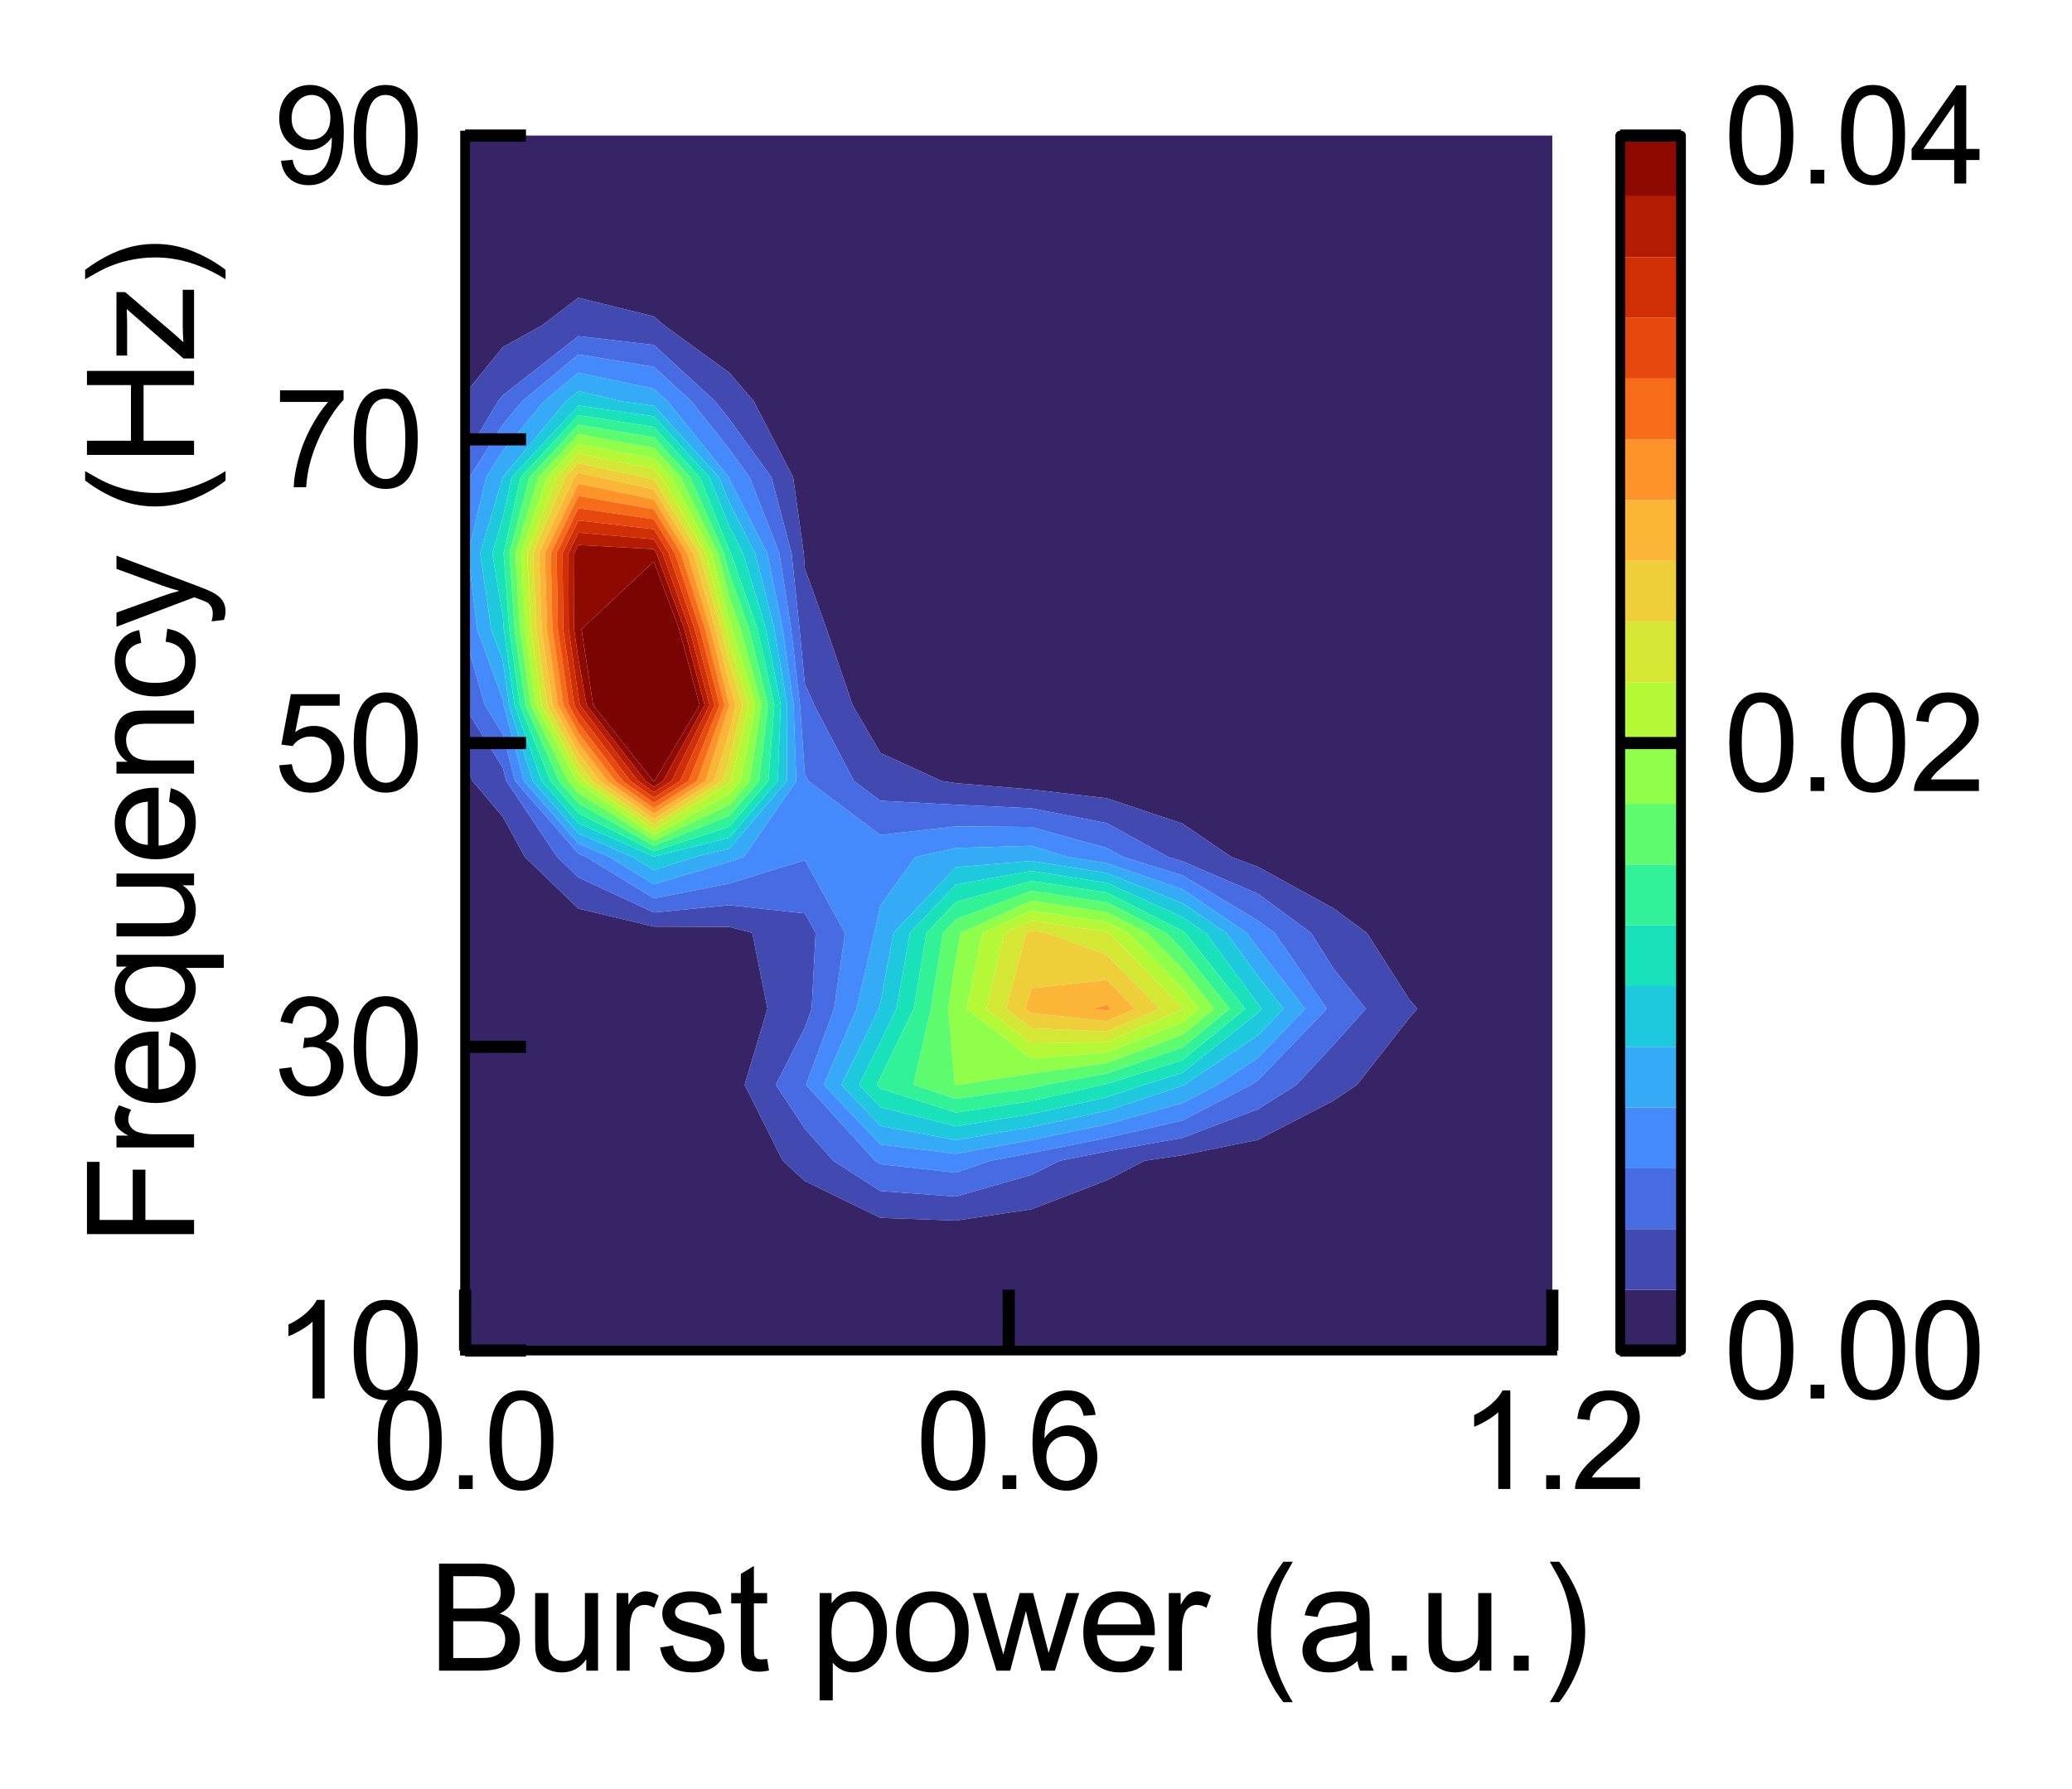 <?xml version="1.0" encoding="utf-8" standalone="no"?>
<!DOCTYPE svg PUBLIC "-//W3C//DTD SVG 1.1//EN"
  "http://www.w3.org/Graphics/SVG/1.1/DTD/svg11.dtd">
<svg xmlns:xlink="http://www.w3.org/1999/xlink" width="170.152pt" height="146.95pt" viewBox="0 0 170.152 146.95" xmlns="http://www.w3.org/2000/svg" version="1.1">
 <defs>
  <style type="text/css">*{stroke-linejoin: round; stroke-linecap: butt}</style>
 </defs>
 <g id="figure_1">
  <g id="patch_1">
   <path d="M 0 146.95 
L 170.152 146.95 
L 170.152 0 
L 0 0 
z
" style="fill: #ffffff"/>
  </g>
  <g id="axes_1">
   <g id="patch_2">
    <path d="M 38.195 110.929 
L 127.475 110.929 
L 127.475 11.137 
L 38.195 11.137 
z
" style="fill: #ffffff"/>
   </g>
   <g id="PathCollection_1">
    <path d="M 10.295 114.047 
L 16.495 114.047 
L 22.695 114.047 
L 28.895 114.047 
L 35.095 114.047 
L 41.295 114.047 
L 47.495 114.047 
L 53.695 114.047 
L 59.895 114.047 
L 66.095 114.047 
L 72.295 114.047 
L 78.495 114.047 
L 84.695 114.047 
L 90.895 114.047 
L 97.095 114.047 
L 103.295 114.047 
L 109.495 114.047 
L 115.695 114.047 
L 121.895 114.047 
L 128.095 114.047 
L 134.295 114.047 
L 140.495 114.047 
L 146.695 114.047 
L 152.895 114.047 
L 159.095 114.047 
L 165.295 114.047 
L 171.495 114.047 
L 177.695 114.047 
L 183.895 114.047 
L 183.895 107.81 
L 183.895 101.573 
L 183.895 95.336 
L 183.895 89.099 
L 183.895 82.862 
L 183.895 76.625 
L 183.895 70.388 
L 183.895 64.151 
L 183.895 57.914 
L 183.895 51.677 
L 183.895 45.44 
L 183.895 39.203 
L 183.895 32.966 
L 183.895 26.729 
L 183.895 20.492 
L 183.895 14.255 
L 183.895 8.018 
L 183.895 1.781 
L 177.695 1.781 
L 171.495 1.781 
L 165.295 1.781 
L 159.095 1.781 
L 152.895 1.781 
L 146.695 1.781 
L 140.495 1.781 
L 134.295 1.781 
L 128.095 1.781 
L 121.895 1.781 
L 115.695 1.781 
L 109.495 1.781 
L 103.295 1.781 
L 97.095 1.781 
L 90.895 1.781 
L 84.695 1.781 
L 78.495 1.781 
L 72.295 1.781 
L 66.095 1.781 
L 59.895 1.781 
L 53.695 1.781 
L 47.495 1.781 
L 41.295 1.781 
L 35.095 1.781 
L 28.895 1.781 
L 22.695 1.781 
L 16.495 1.781 
L 10.295 1.781 
L 4.095 1.781 
L 4.095 8.018 
L 4.095 14.255 
L 4.095 20.492 
L 4.095 26.729 
L 4.095 32.966 
L 4.095 39.203 
L 4.095 45.44 
L 4.095 51.677 
L 4.095 57.914 
L 4.095 64.151 
L 4.095 70.388 
L 4.095 76.625 
L 4.095 82.862 
L 4.095 89.099 
L 4.095 95.336 
L 4.095 101.573 
L 4.095 107.81 
L 4.095 114.047 
z
M 64.272 95.336 
L 61.149 89.099 
L 63.025 82.862 
L 61.777 76.625 
L 59.895 76.133 
L 53.695 76.107 
L 47.495 74.631 
L 43.101 70.388 
L 41.295 67.101 
L 38.797 64.151 
L 36.338 57.914 
L 35.684 51.677 
L 35.474 45.44 
L 35.834 39.203 
L 37.68 32.966 
L 41.295 28.505 
L 44.508 26.729 
L 47.495 24.46 
L 53.695 25.989 
L 54.556 26.729 
L 59.895 30.614 
L 61.904 32.966 
L 65.134 39.203 
L 66.002 45.44 
L 66.095 46.707 
L 67.882 51.677 
L 70.016 57.914 
L 72.295 61.844 
L 77.336 64.151 
L 78.495 64.325 
L 84.695 64.847 
L 90.895 65.567 
L 97.095 67.644 
L 101.125 70.388 
L 103.295 71.198 
L 109.495 74.599 
L 112.246 76.625 
L 115.695 82.03 
L 116.383 82.862 
L 115.695 83.658 
L 111.44 89.099 
L 109.495 90.411 
L 103.295 93.62 
L 97.095 94.884 
L 93.995 95.336 
L 90.895 96.949 
L 84.695 99.331 
L 78.495 100.25 
L 72.295 100.028 
L 66.095 97.009 
z
" clip-path="url(#p7992e7e067)" style="fill: #372466"/>
   </g>
   <g id="PathCollection_2">
    <path d="M 66.095 97.009 
L 72.295 100.028 
L 78.495 100.25 
L 84.695 99.331 
L 90.895 96.949 
L 93.995 95.336 
L 97.095 94.884 
L 103.295 93.62 
L 109.495 90.411 
L 111.44 89.099 
L 115.695 83.658 
L 116.383 82.862 
L 115.695 82.03 
L 112.246 76.625 
L 109.495 74.599 
L 103.295 71.198 
L 101.125 70.388 
L 97.095 67.644 
L 90.895 65.567 
L 84.695 64.847 
L 78.495 64.325 
L 77.336 64.151 
L 72.295 61.844 
L 70.016 57.914 
L 67.882 51.677 
L 66.095 46.707 
L 66.002 45.44 
L 65.134 39.203 
L 61.904 32.966 
L 59.895 30.614 
L 54.556 26.729 
L 53.695 25.989 
L 47.495 24.46 
L 44.508 26.729 
L 41.295 28.505 
L 37.68 32.966 
L 35.834 39.203 
L 35.474 45.44 
L 35.684 51.677 
L 36.338 57.914 
L 38.797 64.151 
L 41.295 67.101 
L 43.101 70.388 
L 47.495 74.631 
L 53.695 76.107 
L 59.895 76.133 
L 61.777 76.625 
L 63.025 82.862 
L 61.149 89.099 
L 64.272 95.336 
z
M 68.425 95.336 
L 66.095 92.709 
L 63.706 89.099 
L 66.095 84.395 
L 66.655 82.862 
L 66.978 76.625 
L 66.095 75.023 
L 59.895 74.35 
L 53.695 74.948 
L 47.495 72.073 
L 45.751 70.388 
L 41.576 64.151 
L 41.295 63.071 
L 38.075 57.914 
L 36.847 51.677 
L 36.465 45.44 
L 37.196 39.203 
L 40.892 32.966 
L 41.295 32.469 
L 47.495 27.607 
L 53.695 28.331 
L 58.743 32.966 
L 59.895 34.422 
L 63.348 39.203 
L 65.004 45.44 
L 65.66 51.677 
L 66.095 56.181 
L 66.863 57.914 
L 70.133 64.151 
L 72.295 65.771 
L 78.495 66.101 
L 84.695 66.388 
L 90.895 67.608 
L 95.923 70.388 
L 97.095 70.751 
L 103.295 73.401 
L 107.658 76.625 
L 109.495 79.544 
L 112.166 82.862 
L 109.495 85.837 
L 106.461 89.099 
L 103.295 91.11 
L 97.095 93.458 
L 90.895 94.576 
L 87.028 95.336 
L 84.695 96.501 
L 78.495 98.283 
L 72.295 97.825 
z
" clip-path="url(#p7992e7e067)" style="fill: #4249b1"/>
   </g>
   <g id="PathCollection_3">
    <path d="M 72.295 97.825 
L 78.495 98.283 
L 84.695 96.501 
L 87.028 95.336 
L 90.895 94.576 
L 97.095 93.458 
L 103.295 91.11 
L 106.461 89.099 
L 109.495 85.837 
L 112.166 82.862 
L 109.495 79.544 
L 107.658 76.625 
L 103.295 73.401 
L 97.095 70.751 
L 95.923 70.388 
L 90.895 67.608 
L 84.695 66.388 
L 78.495 66.101 
L 72.295 65.771 
L 70.133 64.151 
L 66.863 57.914 
L 66.095 56.181 
L 65.66 51.677 
L 65.004 45.44 
L 63.348 39.203 
L 59.895 34.422 
L 58.743 32.966 
L 53.695 28.331 
L 47.495 27.607 
L 41.295 32.469 
L 40.892 32.966 
L 37.196 39.203 
L 36.465 45.44 
L 36.847 51.677 
L 38.075 57.914 
L 41.295 63.071 
L 41.576 64.151 
L 45.751 70.388 
L 47.495 72.073 
L 53.695 74.948 
L 59.895 74.35 
L 66.095 75.023 
L 66.978 76.625 
L 66.655 82.862 
L 66.095 84.395 
L 63.706 89.099 
L 66.095 92.709 
L 68.425 95.336 
z
M 71.851 95.336 
L 66.191 89.099 
L 68.495 82.862 
L 69.391 76.625 
L 66.095 70.646 
L 59.895 72.568 
L 53.695 73.788 
L 48.142 70.388 
L 47.495 70.105 
L 42.3 64.151 
L 41.295 60.289 
L 39.813 57.914 
L 38.01 51.677 
L 37.455 45.44 
L 38.558 39.203 
L 41.295 34.858 
L 42.872 32.966 
L 47.495 29.111 
L 53.695 30.129 
L 56.785 32.966 
L 59.895 36.895 
L 61.562 39.203 
L 64.007 45.44 
L 64.97 51.677 
L 65.697 57.914 
L 66.095 63.589 
L 66.377 64.151 
L 72.295 68.583 
L 78.495 67.878 
L 84.695 67.93 
L 90.895 69.649 
L 92.232 70.388 
L 97.095 71.894 
L 103.295 75.605 
L 104.677 76.625 
L 108.962 82.862 
L 103.295 88.733 
L 102.75 89.099 
L 97.095 92.033 
L 90.895 93.464 
L 84.695 94.709 
L 81.339 95.336 
L 78.495 96.317 
L 72.295 95.622 
z
" clip-path="url(#p7992e7e067)" style="fill: #466be3"/>
   </g>
   <g id="PathCollection_4">
    <path d="M 72.295 95.622 
L 78.495 96.317 
L 81.339 95.336 
L 84.695 94.709 
L 90.895 93.464 
L 97.095 92.033 
L 102.75 89.099 
L 103.295 88.733 
L 108.962 82.862 
L 104.677 76.625 
L 103.295 75.605 
L 97.095 71.894 
L 92.232 70.388 
L 90.895 69.649 
L 84.695 67.93 
L 78.495 67.878 
L 72.295 68.583 
L 66.377 64.151 
L 66.095 63.589 
L 65.697 57.914 
L 64.97 51.677 
L 64.007 45.44 
L 61.562 39.203 
L 59.895 36.895 
L 56.785 32.966 
L 53.695 30.129 
L 47.495 29.111 
L 42.872 32.966 
L 41.295 34.858 
L 38.558 39.203 
L 37.455 45.44 
L 38.01 51.677 
L 39.813 57.914 
L 41.295 60.289 
L 42.3 64.151 
L 47.495 70.105 
L 48.142 70.388 
L 53.695 73.788 
L 59.895 72.568 
L 66.095 70.646 
L 69.391 76.625 
L 68.495 82.862 
L 66.191 89.099 
L 71.851 95.336 
z
M 67.643 89.099 
L 70.335 82.862 
L 71.804 76.625 
L 72.295 74.364 
L 75.176 70.388 
L 78.495 69.655 
L 84.695 69.471 
L 87.687 70.388 
L 90.895 70.902 
L 97.095 73.037 
L 102.39 76.625 
L 103.295 77.857 
L 107.181 82.862 
L 103.295 86.888 
L 100.002 89.099 
L 97.095 90.607 
L 90.895 92.351 
L 84.695 93.641 
L 78.495 94.77 
L 72.295 94.004 
z
M 50.036 70.388 
L 47.495 69.276 
L 43.023 64.151 
L 41.361 57.914 
L 41.295 57.451 
L 39.173 51.677 
L 38.445 45.44 
L 39.92 39.203 
L 41.295 37.02 
L 44.676 32.966 
L 47.495 30.615 
L 53.695 31.927 
L 54.826 32.966 
L 59.843 39.203 
L 59.895 39.334 
L 63.009 45.44 
L 64.281 51.677 
L 65.17 57.914 
L 65.389 64.151 
L 61.081 70.388 
L 59.895 70.785 
L 53.695 72.629 
z
" clip-path="url(#p7992e7e067)" style="fill: #458afc"/>
   </g>
   <g id="PathCollection_5">
    <path d="M 72.295 94.004 
L 78.495 94.77 
L 84.695 93.641 
L 90.895 92.351 
L 97.095 90.607 
L 100.002 89.099 
L 103.295 86.888 
L 107.181 82.862 
L 103.295 77.857 
L 102.39 76.625 
L 97.095 73.037 
L 90.895 70.902 
L 87.687 70.388 
L 84.695 69.471 
L 78.495 69.655 
L 75.176 70.388 
L 72.295 74.364 
L 71.804 76.625 
L 70.335 82.862 
L 67.643 89.099 
z
M 69.095 89.099 
L 72.174 82.862 
L 72.295 82.387 
L 73.374 76.625 
L 78.495 71.227 
L 84.695 70.719 
L 90.895 71.706 
L 97.095 74.18 
L 100.704 76.625 
L 103.295 80.151 
L 105.4 82.862 
L 103.295 85.043 
L 97.254 89.099 
L 97.095 89.181 
L 90.895 91.239 
L 84.695 92.574 
L 78.495 93.641 
L 72.295 92.473 
z
" clip-path="url(#p7992e7e067)" style="fill: #35abf8"/>
    <path d="M 53.695 72.629 
L 59.895 70.785 
L 61.081 70.388 
L 65.389 64.151 
L 65.17 57.914 
L 64.281 51.677 
L 63.009 45.44 
L 59.895 39.334 
L 59.843 39.203 
L 54.826 32.966 
L 53.695 31.927 
L 47.495 30.615 
L 44.676 32.966 
L 41.295 37.02 
L 39.92 39.203 
L 38.445 45.44 
L 39.173 51.677 
L 41.295 57.451 
L 41.361 57.914 
L 43.023 64.151 
L 47.495 69.276 
L 50.036 70.388 
z
M 51.93 70.388 
L 47.495 68.447 
L 43.747 64.151 
L 41.806 57.914 
L 41.295 54.287 
L 40.336 51.677 
L 39.436 45.44 
L 41.282 39.203 
L 41.295 39.183 
L 46.479 32.966 
L 47.495 32.119 
L 51.039 32.966 
L 53.695 33.332 
L 59.053 39.203 
L 59.895 41.29 
L 62.012 45.44 
L 63.591 51.677 
L 64.643 57.914 
L 64.626 64.151 
L 59.895 69.693 
L 57.076 70.388 
L 53.695 71.469 
z
" clip-path="url(#p7992e7e067)" style="fill: #35abf8"/>
   </g>
   <g id="PathCollection_6">
    <path d="M 72.295 92.473 
L 78.495 93.641 
L 84.695 92.574 
L 90.895 91.239 
L 97.095 89.181 
L 97.254 89.099 
L 103.295 85.043 
L 105.4 82.862 
L 103.295 80.151 
L 100.704 76.625 
L 97.095 74.18 
L 90.895 71.706 
L 84.695 70.719 
L 78.495 71.227 
L 73.374 76.625 
L 72.295 82.387 
L 72.174 82.862 
L 69.095 89.099 
z
M 70.547 89.099 
L 72.295 85.588 
L 73.617 82.862 
L 74.728 76.625 
L 78.495 72.655 
L 84.695 71.536 
L 90.895 72.51 
L 97.095 75.322 
L 99.018 76.625 
L 103.295 82.446 
L 103.619 82.862 
L 103.295 83.197 
L 97.095 88.119 
L 93.963 89.099 
L 90.895 90.126 
L 84.695 91.507 
L 78.495 92.511 
L 72.295 90.942 
z
" clip-path="url(#p7992e7e067)" style="fill: #1fc9dd"/>
    <path d="M 53.695 71.469 
L 57.076 70.388 
L 59.895 69.693 
L 64.626 64.151 
L 64.643 57.914 
L 63.591 51.677 
L 62.012 45.44 
L 59.895 41.29 
L 59.053 39.203 
L 53.695 33.332 
L 51.039 32.966 
L 47.495 32.119 
L 46.479 32.966 
L 41.295 39.183 
L 41.282 39.203 
L 39.436 45.44 
L 40.336 51.677 
L 41.295 54.287 
L 41.806 57.914 
L 43.747 64.151 
L 47.495 68.447 
L 51.93 70.388 
z
M 44.47 64.151 
L 42.252 57.914 
L 41.373 51.677 
L 41.295 50.639 
L 40.426 45.44 
L 41.295 42.51 
L 42.021 39.203 
L 47.495 33.311 
L 53.695 34.196 
L 58.264 39.203 
L 59.895 43.246 
L 61.014 45.44 
L 62.902 51.677 
L 64.117 57.914 
L 63.862 64.151 
L 59.895 68.799 
L 53.695 70.358 
L 47.495 67.618 
z
" clip-path="url(#p7992e7e067)" style="fill: #1fc9dd"/>
   </g>
   <g id="PathCollection_7">
    <path d="M 72.295 90.942 
L 78.495 92.511 
L 84.695 91.507 
L 90.895 90.126 
L 93.963 89.099 
L 97.095 88.119 
L 103.295 83.197 
L 103.619 82.862 
L 103.295 82.446 
L 99.018 76.625 
L 97.095 75.322 
L 90.895 72.51 
L 84.695 71.536 
L 78.495 72.655 
L 74.728 76.625 
L 73.617 82.862 
L 72.295 85.588 
L 70.547 89.099 
z
M 71.999 89.099 
L 72.295 88.505 
L 75.031 82.862 
L 76.083 76.625 
L 78.495 74.082 
L 84.695 72.353 
L 90.895 73.315 
L 97.095 76.465 
L 97.332 76.625 
L 102.254 82.862 
L 97.095 87.079 
L 90.895 89.033 
L 90.536 89.099 
L 84.695 90.44 
L 78.495 91.382 
L 72.295 89.411 
z
" clip-path="url(#p7992e7e067)" style="fill: #19e2bb"/>
    <path d="M 47.495 67.618 
L 53.695 70.358 
L 59.895 68.799 
L 63.862 64.151 
L 64.117 57.914 
L 62.902 51.677 
L 61.014 45.44 
L 59.895 43.246 
L 58.264 39.203 
L 53.695 34.196 
L 47.495 33.311 
L 42.021 39.203 
L 41.295 42.51 
L 40.426 45.44 
L 41.295 50.639 
L 41.373 51.677 
L 42.252 57.914 
L 44.47 64.151 
z
M 45.194 64.151 
L 42.698 57.914 
L 41.817 51.677 
L 41.355 45.44 
L 42.754 39.203 
L 47.495 34.1 
L 53.695 35.061 
L 57.475 39.203 
L 59.895 45.203 
L 60.016 45.44 
L 62.213 51.677 
L 63.59 57.914 
L 63.099 64.151 
L 59.895 67.904 
L 53.695 69.918 
L 47.495 66.789 
z
" clip-path="url(#p7992e7e067)" style="fill: #19e2bb"/>
   </g>
   <g id="PathCollection_8">
    <path d="M 72.295 89.411 
L 78.495 91.382 
L 84.695 90.44 
L 90.536 89.099 
L 90.895 89.033 
L 97.095 87.079 
L 102.254 82.862 
L 97.332 76.625 
L 97.095 76.465 
L 90.895 73.315 
L 84.695 72.353 
L 78.495 74.082 
L 76.083 76.625 
L 75.031 82.862 
L 72.295 88.505 
L 71.999 89.099 
z
M 75.011 89.099 
L 76.445 82.862 
L 77.438 76.625 
L 78.495 75.51 
L 84.695 73.169 
L 90.895 74.119 
L 95.754 76.625 
L 97.095 77.995 
L 100.982 82.862 
L 97.095 86.039 
L 90.895 88.171 
L 85.887 89.099 
L 84.695 89.373 
L 78.495 90.253 
z
" clip-path="url(#p7992e7e067)" style="fill: #32f298"/>
    <path d="M 47.495 66.789 
L 53.695 69.918 
L 59.895 67.904 
L 63.099 64.151 
L 63.59 57.914 
L 62.213 51.677 
L 60.016 45.44 
L 59.895 45.203 
L 57.475 39.203 
L 53.695 35.061 
L 47.495 34.1 
L 42.754 39.203 
L 41.355 45.44 
L 41.817 51.677 
L 42.698 57.914 
L 45.194 64.151 
z
M 45.917 64.151 
L 43.144 57.914 
L 42.261 51.677 
L 41.839 45.44 
L 43.487 39.203 
L 47.495 34.889 
L 53.695 35.926 
L 56.686 39.203 
L 59.452 45.44 
L 59.895 47.132 
L 61.523 51.677 
L 63.063 57.914 
L 62.336 64.151 
L 59.895 67.01 
L 53.695 69.477 
L 47.495 65.96 
z
" clip-path="url(#p7992e7e067)" style="fill: #32f298"/>
   </g>
   <g id="PathCollection_9">
    <path d="M 78.495 90.253 
L 84.695 89.373 
L 85.887 89.099 
L 90.895 88.171 
L 97.095 86.039 
L 100.982 82.862 
L 97.095 77.995 
L 95.754 76.625 
L 90.895 74.119 
L 84.695 73.169 
L 78.495 75.51 
L 77.438 76.625 
L 76.445 82.862 
L 75.011 89.099 
z
M 78.422 89.099 
L 77.859 82.862 
L 78.495 78.668 
L 78.889 76.625 
L 84.695 73.986 
L 90.895 74.924 
L 94.195 76.625 
L 97.095 79.588 
L 99.71 82.862 
L 97.095 84.999 
L 90.895 87.31 
L 84.695 88.177 
L 78.67 89.099 
L 78.495 89.124 
z
" clip-path="url(#p7992e7e067)" style="fill: #5dfc6f"/>
    <path d="M 47.495 65.96 
L 53.695 69.477 
L 59.895 67.01 
L 62.336 64.151 
L 63.063 57.914 
L 61.523 51.677 
L 59.895 47.132 
L 59.452 45.44 
L 56.686 39.203 
L 53.695 35.926 
L 47.495 34.889 
L 43.487 39.203 
L 41.839 45.44 
L 42.261 51.677 
L 43.144 57.914 
L 45.917 64.151 
z
M 46.641 64.151 
L 43.59 57.914 
L 42.705 51.677 
L 42.323 45.44 
L 44.22 39.203 
L 47.495 35.678 
L 53.695 36.791 
L 55.897 39.203 
L 58.948 45.44 
L 59.895 49.057 
L 60.834 51.677 
L 62.536 57.914 
L 61.572 64.151 
L 59.895 66.116 
L 53.695 69.036 
L 47.495 65.131 
z
" clip-path="url(#p7992e7e067)" style="fill: #5dfc6f"/>
   </g>
   <g id="PathCollection_10">
    <path d="M 78.495 89.124 
L 78.67 89.099 
L 84.695 88.177 
L 90.895 87.31 
L 97.095 84.999 
L 99.71 82.862 
L 97.095 79.588 
L 94.195 76.625 
L 90.895 74.924 
L 84.695 73.986 
L 78.889 76.625 
L 78.495 78.668 
L 77.859 82.862 
L 78.422 89.099 
z
M 79.385 82.862 
L 80.686 76.625 
L 84.695 74.803 
L 90.895 75.728 
L 92.635 76.625 
L 97.095 81.182 
L 98.437 82.862 
L 97.095 83.959 
L 90.895 86.448 
L 84.695 86.936 
z
" clip-path="url(#p7992e7e067)" style="fill: #8fff49"/>
    <path d="M 47.495 65.131 
L 53.695 69.036 
L 59.895 66.116 
L 61.572 64.151 
L 62.536 57.914 
L 60.834 51.677 
L 59.895 49.057 
L 58.948 45.44 
L 55.897 39.203 
L 53.695 36.791 
L 47.495 35.678 
L 44.22 39.203 
L 42.323 45.44 
L 42.705 51.677 
L 43.59 57.914 
L 46.641 64.151 
z
M 47.364 64.151 
L 44.036 57.914 
L 43.148 51.677 
L 42.807 45.44 
L 44.953 39.203 
L 47.495 36.466 
L 53.695 37.656 
L 55.108 39.203 
L 58.443 45.44 
L 59.895 50.982 
L 60.144 51.677 
L 62.01 57.914 
L 60.809 64.151 
L 59.895 65.221 
L 53.695 68.595 
L 47.495 64.302 
z
" clip-path="url(#p7992e7e067)" style="fill: #8fff49"/>
   </g>
   <g id="PathCollection_11">
    <path d="M 84.695 86.936 
L 90.895 86.448 
L 97.095 83.959 
L 98.437 82.862 
L 97.095 81.182 
L 92.635 76.625 
L 90.895 75.728 
L 84.695 74.803 
L 80.686 76.625 
L 79.385 82.862 
z
M 81.002 82.862 
L 82.483 76.625 
L 84.695 75.62 
L 90.895 76.533 
L 91.075 76.625 
L 97.095 82.775 
L 97.165 82.862 
L 97.095 82.919 
L 90.895 85.586 
L 84.695 85.696 
z
" clip-path="url(#p7992e7e067)" style="fill: #b4f836"/>
    <path d="M 47.495 64.302 
L 53.695 68.595 
L 59.895 65.221 
L 60.809 64.151 
L 62.01 57.914 
L 60.144 51.677 
L 59.895 50.982 
L 58.443 45.44 
L 55.108 39.203 
L 53.695 37.656 
L 47.495 36.466 
L 44.953 39.203 
L 42.807 45.44 
L 43.148 51.677 
L 44.036 57.914 
L 47.364 64.151 
z
M 48.008 64.151 
L 47.495 63.478 
L 44.482 57.914 
L 43.592 51.677 
L 43.291 45.44 
L 45.686 39.203 
L 47.495 37.255 
L 53.695 38.521 
L 54.318 39.203 
L 57.939 45.44 
L 59.622 51.677 
L 59.895 52.768 
L 61.483 57.914 
L 60.045 64.151 
L 59.895 64.327 
L 53.695 68.154 
z
" clip-path="url(#p7992e7e067)" style="fill: #b4f836"/>
   </g>
   <g id="PathCollection_12">
    <path d="M 84.695 85.696 
L 90.895 85.586 
L 97.095 82.919 
L 97.165 82.862 
L 97.095 82.775 
L 91.075 76.625 
L 90.895 76.533 
L 84.695 75.62 
L 82.483 76.625 
L 81.002 82.862 
z
M 82.619 82.862 
L 84.279 76.625 
L 84.695 76.436 
L 85.981 76.625 
L 90.895 78.437 
L 95.209 82.862 
L 90.895 84.725 
L 84.695 84.455 
z
" clip-path="url(#p7992e7e067)" style="fill: #d4e735"/>
    <path d="M 53.695 68.154 
L 59.895 64.327 
L 60.045 64.151 
L 61.483 57.914 
L 59.895 52.768 
L 59.622 51.677 
L 57.939 45.44 
L 54.318 39.203 
L 53.695 38.521 
L 47.495 37.255 
L 45.686 39.203 
L 43.291 45.44 
L 43.592 51.677 
L 44.482 57.914 
L 47.495 63.478 
L 48.008 64.151 
z
M 48.634 64.151 
L 47.495 62.654 
L 44.927 57.914 
L 44.036 51.677 
L 43.775 45.44 
L 46.419 39.203 
L 47.495 38.044 
L 52.918 39.203 
L 53.695 39.376 
L 57.434 45.44 
L 59.194 51.677 
L 59.895 54.475 
L 60.956 57.914 
L 59.895 62.373 
L 59.335 64.151 
L 53.695 67.713 
z
" clip-path="url(#p7992e7e067)" style="fill: #d4e735"/>
   </g>
   <g id="PathCollection_13">
    <path d="M 84.695 84.455 
L 90.895 84.725 
L 95.209 82.862 
L 90.895 78.437 
L 85.981 76.625 
L 84.695 76.436 
L 84.279 76.625 
L 82.619 82.862 
z
M 84.236 82.862 
L 84.695 81.178 
L 90.895 80.484 
L 93.214 82.862 
L 90.895 83.863 
L 84.695 83.215 
z
" clip-path="url(#p7992e7e067)" style="fill: #eecf3a"/>
    <path d="M 53.695 67.713 
L 59.335 64.151 
L 59.895 62.373 
L 60.956 57.914 
L 59.895 54.475 
L 59.194 51.677 
L 57.434 45.44 
L 53.695 39.376 
L 52.918 39.203 
L 47.495 38.044 
L 46.419 39.203 
L 43.775 45.44 
L 44.036 51.677 
L 44.927 57.914 
L 47.495 62.654 
L 48.634 64.151 
z
M 49.261 64.151 
L 47.495 61.831 
L 45.373 57.914 
L 44.48 51.677 
L 44.26 45.44 
L 47.151 39.203 
L 47.495 38.833 
L 49.227 39.203 
L 53.695 40.194 
L 56.93 45.44 
L 58.766 51.677 
L 59.895 56.182 
L 60.43 57.914 
L 59.895 60.16 
L 58.637 64.151 
L 53.695 67.273 
z
" clip-path="url(#p7992e7e067)" style="fill: #eecf3a"/>
   </g>
   <g id="PathCollection_14">
    <path d="M 84.695 83.215 
L 90.895 83.863 
L 93.214 82.862 
L 90.895 80.484 
L 84.695 81.178 
L 84.236 82.862 
z
M 89.752 82.862 
L 90.895 82.531 
L 91.218 82.862 
L 90.895 83.002 
z
" clip-path="url(#p7992e7e067)" style="fill: #fbb637"/>
    <path d="M 53.695 67.273 
L 58.637 64.151 
L 59.895 60.16 
L 60.43 57.914 
L 59.895 56.182 
L 58.766 51.677 
L 56.93 45.44 
L 53.695 40.194 
L 49.227 39.203 
L 47.495 38.833 
L 47.151 39.203 
L 44.26 45.44 
L 44.48 51.677 
L 45.373 57.914 
L 47.495 61.831 
L 49.261 64.151 
z
M 49.887 64.151 
L 47.495 61.008 
L 45.819 57.914 
L 44.924 51.677 
L 44.744 45.44 
L 47.495 39.736 
L 53.695 41.012 
L 56.426 45.44 
L 58.338 51.677 
L 59.895 57.89 
L 59.903 57.914 
L 59.895 57.946 
L 57.939 64.151 
L 53.695 66.832 
z
" clip-path="url(#p7992e7e067)" style="fill: #fbb637"/>
   </g>
   <g id="PathCollection_15">
    <path d="M 90.895 83.002 
L 91.218 82.862 
L 90.895 82.531 
L 89.752 82.862 
z
" clip-path="url(#p7992e7e067)" style="fill: #fe932a"/>
    <path d="M 53.695 66.832 
L 57.939 64.151 
L 59.895 57.946 
L 59.903 57.914 
L 59.895 57.89 
L 58.338 51.677 
L 56.426 45.44 
L 53.695 41.012 
L 47.495 39.736 
L 44.744 45.44 
L 44.924 51.677 
L 45.819 57.914 
L 47.495 61.008 
L 49.887 64.151 
z
M 50.513 64.151 
L 47.495 60.185 
L 46.265 57.914 
L 45.367 51.677 
L 45.228 45.44 
L 47.495 40.74 
L 53.695 41.83 
L 55.921 45.44 
L 57.909 51.677 
L 59.493 57.914 
L 57.241 64.151 
L 53.695 66.391 
z
" clip-path="url(#p7992e7e067)" style="fill: #fe932a"/>
   </g>
   <g id="PathCollection_16">
    <path d="M 53.695 66.391 
L 57.241 64.151 
L 59.493 57.914 
L 57.909 51.677 
L 55.921 45.44 
L 53.695 41.83 
L 47.495 40.74 
L 45.228 45.44 
L 45.367 51.677 
L 46.265 57.914 
L 47.495 60.185 
L 50.513 64.151 
z
M 51.14 64.151 
L 47.495 59.362 
L 46.711 57.914 
L 45.811 51.677 
L 45.712 45.44 
L 47.495 41.744 
L 53.695 42.648 
L 55.417 45.44 
L 57.481 51.677 
L 59.086 57.914 
L 56.543 64.151 
L 53.695 65.95 
z
" clip-path="url(#p7992e7e067)" style="fill: #f66c19"/>
   </g>
   <g id="PathCollection_17">
    <path d="M 53.695 65.95 
L 56.543 64.151 
L 59.086 57.914 
L 57.481 51.677 
L 55.417 45.44 
L 53.695 42.648 
L 47.495 41.744 
L 45.712 45.44 
L 45.811 51.677 
L 46.711 57.914 
L 47.495 59.362 
L 51.14 64.151 
z
M 51.766 64.151 
L 47.495 58.539 
L 47.157 57.914 
L 46.255 51.677 
L 46.196 45.44 
L 47.495 42.747 
L 53.695 43.467 
L 54.912 45.44 
L 57.053 51.677 
L 58.678 57.914 
L 55.845 64.151 
L 53.695 65.509 
z
" clip-path="url(#p7992e7e067)" style="fill: #e7490c"/>
   </g>
   <g id="PathCollection_18">
    <path d="M 53.695 65.509 
L 55.845 64.151 
L 58.678 57.914 
L 57.053 51.677 
L 54.912 45.44 
L 53.695 43.467 
L 47.495 42.747 
L 46.196 45.44 
L 46.255 51.677 
L 47.157 57.914 
L 47.495 58.539 
L 51.766 64.151 
z
M 52.392 64.151 
L 47.626 57.914 
L 47.495 57.177 
L 46.699 51.677 
L 46.681 45.44 
L 47.495 43.751 
L 53.695 44.285 
L 54.408 45.44 
L 56.625 51.677 
L 58.27 57.914 
L 55.147 64.151 
L 53.695 65.068 
z
" clip-path="url(#p7992e7e067)" style="fill: #d02f05"/>
   </g>
   <g id="PathCollection_19">
    <path d="M 53.695 65.068 
L 55.147 64.151 
L 58.27 57.914 
L 56.625 51.677 
L 54.408 45.44 
L 53.695 44.285 
L 47.495 43.751 
L 46.681 45.44 
L 46.699 51.677 
L 47.495 57.177 
L 47.626 57.914 
L 52.392 64.151 
z
M 53.019 64.151 
L 48.167 57.914 
L 47.495 54.112 
L 47.143 51.677 
L 47.165 45.44 
L 47.495 44.755 
L 53.695 45.103 
L 53.903 45.44 
L 56.197 51.677 
L 57.862 57.914 
L 54.449 64.151 
L 53.695 64.628 
z
" clip-path="url(#p7992e7e067)" style="fill: #b41b01"/>
   </g>
   <g id="PathCollection_20">
    <path d="M 53.695 64.628 
L 54.449 64.151 
L 57.862 57.914 
L 56.197 51.677 
L 53.903 45.44 
L 53.695 45.103 
L 47.495 44.755 
L 47.165 45.44 
L 47.143 51.677 
L 47.495 54.112 
L 48.167 57.914 
L 53.019 64.151 
z
M 53.645 64.151 
L 48.708 57.914 
L 47.748 51.677 
L 53.695 46.115 
L 55.769 51.677 
L 57.454 57.914 
L 53.751 64.151 
L 53.695 64.187 
z
" clip-path="url(#p7992e7e067)" style="fill: #8e0a01"/>
   </g>
   <g id="PathCollection_21">
    <path d="M 53.695 64.187 
L 53.751 64.151 
L 57.454 57.914 
L 55.769 51.677 
L 53.695 46.115 
L 47.748 51.677 
L 48.708 57.914 
L 53.645 64.151 
z
" clip-path="url(#p7992e7e067)" style="fill: #7a0403"/>
   </g>
   <g id="matplotlib.axis_1">
    <g id="xtick_1">
     <g id="line2d_1">
      <defs>
       <path id="m161c7a3d5d" d="M 0 0 
L 0 -5 
" style="stroke: #000000"/>
      </defs>
      <g>
       <use xlink:href="#m161c7a3d5d" x="38.195" y="110.929" style="stroke: #000000"/>
      </g>
     </g>
     <g id="text_1">
      <!-- 0.0 -->
      <g transform="translate(30.55 122.302) scale(0.11 -0.11)">
       <defs>
        <path id="ArialMT-30" d="M 266 2259 
Q 266 3072 433 3567 
Q 600 4063 929 4331 
Q 1259 4600 1759 4600 
Q 2128 4600 2406 4451 
Q 2684 4303 2865 4023 
Q 3047 3744 3150 3342 
Q 3253 2941 3253 2259 
Q 3253 1453 3087 958 
Q 2922 463 2592 192 
Q 2263 -78 1759 -78 
Q 1097 -78 719 397 
Q 266 969 266 2259 
z
M 844 2259 
Q 844 1131 1108 757 
Q 1372 384 1759 384 
Q 2147 384 2411 759 
Q 2675 1134 2675 2259 
Q 2675 3391 2411 3762 
Q 2147 4134 1753 4134 
Q 1366 4134 1134 3806 
Q 844 3388 844 2259 
z
" transform="scale(0.016)"/>
        <path id="ArialMT-2e" d="M 581 0 
L 581 641 
L 1222 641 
L 1222 0 
L 581 0 
z
" transform="scale(0.016)"/>
       </defs>
       <use xlink:href="#ArialMT-30"/>
       <use xlink:href="#ArialMT-2e" x="55.615"/>
       <use xlink:href="#ArialMT-30" x="83.398"/>
      </g>
     </g>
    </g>
    <g id="xtick_2">
     <g id="line2d_2">
      <g>
       <use xlink:href="#m161c7a3d5d" x="82.835" y="110.929" style="stroke: #000000"/>
      </g>
     </g>
     <g id="text_2">
      <!-- 0.6 -->
      <g transform="translate(75.19 122.302) scale(0.11 -0.11)">
       <defs>
        <path id="ArialMT-36" d="M 3184 3459 
L 2625 3416 
Q 2550 3747 2413 3897 
Q 2184 4138 1850 4138 
Q 1581 4138 1378 3988 
Q 1113 3794 959 3422 
Q 806 3050 800 2363 
Q 1003 2672 1297 2822 
Q 1591 2972 1913 2972 
Q 2475 2972 2870 2558 
Q 3266 2144 3266 1488 
Q 3266 1056 3080 686 
Q 2894 316 2569 119 
Q 2244 -78 1831 -78 
Q 1128 -78 684 439 
Q 241 956 241 2144 
Q 241 3472 731 4075 
Q 1159 4600 1884 4600 
Q 2425 4600 2770 4297 
Q 3116 3994 3184 3459 
z
M 888 1484 
Q 888 1194 1011 928 
Q 1134 663 1356 523 
Q 1578 384 1822 384 
Q 2178 384 2434 671 
Q 2691 959 2691 1453 
Q 2691 1928 2437 2201 
Q 2184 2475 1800 2475 
Q 1419 2475 1153 2201 
Q 888 1928 888 1484 
z
" transform="scale(0.016)"/>
       </defs>
       <use xlink:href="#ArialMT-30"/>
       <use xlink:href="#ArialMT-2e" x="55.615"/>
       <use xlink:href="#ArialMT-36" x="83.398"/>
      </g>
     </g>
    </g>
    <g id="xtick_3">
     <g id="line2d_3">
      <g>
       <use xlink:href="#m161c7a3d5d" x="127.475" y="110.929" style="stroke: #000000"/>
      </g>
     </g>
     <g id="text_3">
      <!-- 1.2 -->
      <g transform="translate(119.83 122.302) scale(0.11 -0.11)">
       <defs>
        <path id="ArialMT-31" d="M 2384 0 
L 1822 0 
L 1822 3584 
Q 1619 3391 1289 3197 
Q 959 3003 697 2906 
L 697 3450 
Q 1169 3672 1522 3987 
Q 1875 4303 2022 4600 
L 2384 4600 
L 2384 0 
z
" transform="scale(0.016)"/>
        <path id="ArialMT-32" d="M 3222 541 
L 3222 0 
L 194 0 
Q 188 203 259 391 
Q 375 700 629 1000 
Q 884 1300 1366 1694 
Q 2113 2306 2375 2664 
Q 2638 3022 2638 3341 
Q 2638 3675 2398 3904 
Q 2159 4134 1775 4134 
Q 1369 4134 1125 3890 
Q 881 3647 878 3216 
L 300 3275 
Q 359 3922 746 4261 
Q 1134 4600 1788 4600 
Q 2447 4600 2831 4234 
Q 3216 3869 3216 3328 
Q 3216 3053 3103 2787 
Q 2991 2522 2730 2228 
Q 2469 1934 1863 1422 
Q 1356 997 1212 845 
Q 1069 694 975 541 
L 3222 541 
z
" transform="scale(0.016)"/>
       </defs>
       <use xlink:href="#ArialMT-31"/>
       <use xlink:href="#ArialMT-2e" x="55.615"/>
       <use xlink:href="#ArialMT-32" x="83.398"/>
      </g>
     </g>
    </g>
    <g id="text_4">
     <!-- Burst power (a.u.) -->
     <g transform="translate(35.155 137.224) scale(0.12 -0.12)">
      <defs>
       <path id="ArialMT-42" d="M 469 0 
L 469 4581 
L 2188 4581 
Q 2713 4581 3030 4442 
Q 3347 4303 3526 4014 
Q 3706 3725 3706 3409 
Q 3706 3116 3547 2856 
Q 3388 2597 3066 2438 
Q 3481 2316 3704 2022 
Q 3928 1728 3928 1328 
Q 3928 1006 3792 729 
Q 3656 453 3456 303 
Q 3256 153 2954 76 
Q 2653 0 2216 0 
L 469 0 
z
M 1075 2656 
L 2066 2656 
Q 2469 2656 2644 2709 
Q 2875 2778 2992 2937 
Q 3109 3097 3109 3338 
Q 3109 3566 3000 3739 
Q 2891 3913 2687 3977 
Q 2484 4041 1991 4041 
L 1075 4041 
L 1075 2656 
z
M 1075 541 
L 2216 541 
Q 2509 541 2628 563 
Q 2838 600 2978 687 
Q 3119 775 3209 942 
Q 3300 1109 3300 1328 
Q 3300 1584 3169 1773 
Q 3038 1963 2805 2039 
Q 2572 2116 2134 2116 
L 1075 2116 
L 1075 541 
z
" transform="scale(0.016)"/>
       <path id="ArialMT-75" d="M 2597 0 
L 2597 488 
Q 2209 -75 1544 -75 
Q 1250 -75 995 37 
Q 741 150 617 320 
Q 494 491 444 738 
Q 409 903 409 1263 
L 409 3319 
L 972 3319 
L 972 1478 
Q 972 1038 1006 884 
Q 1059 663 1231 536 
Q 1403 409 1656 409 
Q 1909 409 2131 539 
Q 2353 669 2445 892 
Q 2538 1116 2538 1541 
L 2538 3319 
L 3100 3319 
L 3100 0 
L 2597 0 
z
" transform="scale(0.016)"/>
       <path id="ArialMT-72" d="M 416 0 
L 416 3319 
L 922 3319 
L 922 2816 
Q 1116 3169 1280 3281 
Q 1444 3394 1641 3394 
Q 1925 3394 2219 3213 
L 2025 2691 
Q 1819 2813 1613 2813 
Q 1428 2813 1281 2702 
Q 1134 2591 1072 2394 
Q 978 2094 978 1738 
L 978 0 
L 416 0 
z
" transform="scale(0.016)"/>
       <path id="ArialMT-73" d="M 197 991 
L 753 1078 
Q 800 744 1014 566 
Q 1228 388 1613 388 
Q 2000 388 2187 545 
Q 2375 703 2375 916 
Q 2375 1106 2209 1216 
Q 2094 1291 1634 1406 
Q 1016 1563 777 1677 
Q 538 1791 414 1992 
Q 291 2194 291 2438 
Q 291 2659 392 2848 
Q 494 3038 669 3163 
Q 800 3259 1026 3326 
Q 1253 3394 1513 3394 
Q 1903 3394 2198 3281 
Q 2494 3169 2634 2976 
Q 2775 2784 2828 2463 
L 2278 2388 
Q 2241 2644 2061 2787 
Q 1881 2931 1553 2931 
Q 1166 2931 1000 2803 
Q 834 2675 834 2503 
Q 834 2394 903 2306 
Q 972 2216 1119 2156 
Q 1203 2125 1616 2013 
Q 2213 1853 2448 1751 
Q 2684 1650 2818 1456 
Q 2953 1263 2953 975 
Q 2953 694 2789 445 
Q 2625 197 2315 61 
Q 2006 -75 1616 -75 
Q 969 -75 630 194 
Q 291 463 197 991 
z
" transform="scale(0.016)"/>
       <path id="ArialMT-74" d="M 1650 503 
L 1731 6 
Q 1494 -44 1306 -44 
Q 1000 -44 831 53 
Q 663 150 594 308 
Q 525 466 525 972 
L 525 2881 
L 113 2881 
L 113 3319 
L 525 3319 
L 525 4141 
L 1084 4478 
L 1084 3319 
L 1650 3319 
L 1650 2881 
L 1084 2881 
L 1084 941 
Q 1084 700 1114 631 
Q 1144 563 1211 522 
Q 1278 481 1403 481 
Q 1497 481 1650 503 
z
" transform="scale(0.016)"/>
       <path id="ArialMT-20" transform="scale(0.016)"/>
       <path id="ArialMT-70" d="M 422 -1272 
L 422 3319 
L 934 3319 
L 934 2888 
Q 1116 3141 1344 3267 
Q 1572 3394 1897 3394 
Q 2322 3394 2647 3175 
Q 2972 2956 3137 2557 
Q 3303 2159 3303 1684 
Q 3303 1175 3120 767 
Q 2938 359 2589 142 
Q 2241 -75 1856 -75 
Q 1575 -75 1351 44 
Q 1128 163 984 344 
L 984 -1272 
L 422 -1272 
z
M 931 1641 
Q 931 1000 1190 694 
Q 1450 388 1819 388 
Q 2194 388 2461 705 
Q 2728 1022 2728 1688 
Q 2728 2322 2467 2637 
Q 2206 2953 1844 2953 
Q 1484 2953 1207 2617 
Q 931 2281 931 1641 
z
" transform="scale(0.016)"/>
       <path id="ArialMT-6f" d="M 213 1659 
Q 213 2581 725 3025 
Q 1153 3394 1769 3394 
Q 2453 3394 2887 2945 
Q 3322 2497 3322 1706 
Q 3322 1066 3130 698 
Q 2938 331 2570 128 
Q 2203 -75 1769 -75 
Q 1072 -75 642 372 
Q 213 819 213 1659 
z
M 791 1659 
Q 791 1022 1069 705 
Q 1347 388 1769 388 
Q 2188 388 2466 706 
Q 2744 1025 2744 1678 
Q 2744 2294 2464 2611 
Q 2184 2928 1769 2928 
Q 1347 2928 1069 2612 
Q 791 2297 791 1659 
z
" transform="scale(0.016)"/>
       <path id="ArialMT-77" d="M 1034 0 
L 19 3319 
L 600 3319 
L 1128 1403 
L 1325 691 
Q 1338 744 1497 1375 
L 2025 3319 
L 2603 3319 
L 3100 1394 
L 3266 759 
L 3456 1400 
L 4025 3319 
L 4572 3319 
L 3534 0 
L 2950 0 
L 2422 1988 
L 2294 2553 
L 1622 0 
L 1034 0 
z
" transform="scale(0.016)"/>
       <path id="ArialMT-65" d="M 2694 1069 
L 3275 997 
Q 3138 488 2766 206 
Q 2394 -75 1816 -75 
Q 1088 -75 661 373 
Q 234 822 234 1631 
Q 234 2469 665 2931 
Q 1097 3394 1784 3394 
Q 2450 3394 2872 2941 
Q 3294 2488 3294 1666 
Q 3294 1616 3291 1516 
L 816 1516 
Q 847 969 1125 678 
Q 1403 388 1819 388 
Q 2128 388 2347 550 
Q 2566 713 2694 1069 
z
M 847 1978 
L 2700 1978 
Q 2663 2397 2488 2606 
Q 2219 2931 1791 2931 
Q 1403 2931 1139 2672 
Q 875 2413 847 1978 
z
" transform="scale(0.016)"/>
       <path id="ArialMT-28" d="M 1497 -1347 
Q 1031 -759 709 28 
Q 388 816 388 1659 
Q 388 2403 628 3084 
Q 909 3875 1497 4659 
L 1900 4659 
Q 1522 4009 1400 3731 
Q 1209 3300 1100 2831 
Q 966 2247 966 1656 
Q 966 153 1900 -1347 
L 1497 -1347 
z
" transform="scale(0.016)"/>
       <path id="ArialMT-61" d="M 2588 409 
Q 2275 144 1986 34 
Q 1697 -75 1366 -75 
Q 819 -75 525 192 
Q 231 459 231 875 
Q 231 1119 342 1320 
Q 453 1522 633 1644 
Q 813 1766 1038 1828 
Q 1203 1872 1538 1913 
Q 2219 1994 2541 2106 
Q 2544 2222 2544 2253 
Q 2544 2597 2384 2738 
Q 2169 2928 1744 2928 
Q 1347 2928 1158 2789 
Q 969 2650 878 2297 
L 328 2372 
Q 403 2725 575 2942 
Q 747 3159 1072 3276 
Q 1397 3394 1825 3394 
Q 2250 3394 2515 3294 
Q 2781 3194 2906 3042 
Q 3031 2891 3081 2659 
Q 3109 2516 3109 2141 
L 3109 1391 
Q 3109 606 3145 398 
Q 3181 191 3288 0 
L 2700 0 
Q 2613 175 2588 409 
z
M 2541 1666 
Q 2234 1541 1622 1453 
Q 1275 1403 1131 1340 
Q 988 1278 909 1158 
Q 831 1038 831 891 
Q 831 666 1001 516 
Q 1172 366 1500 366 
Q 1825 366 2078 508 
Q 2331 650 2450 897 
Q 2541 1088 2541 1459 
L 2541 1666 
z
" transform="scale(0.016)"/>
       <path id="ArialMT-29" d="M 791 -1347 
L 388 -1347 
Q 1322 153 1322 1656 
Q 1322 2244 1188 2822 
Q 1081 3291 891 3722 
Q 769 4003 388 4659 
L 791 4659 
Q 1378 3875 1659 3084 
Q 1900 2403 1900 1659 
Q 1900 816 1576 28 
Q 1253 -759 791 -1347 
z
" transform="scale(0.016)"/>
      </defs>
      <use xlink:href="#ArialMT-42"/>
      <use xlink:href="#ArialMT-75" x="66.699"/>
      <use xlink:href="#ArialMT-72" x="122.314"/>
      <use xlink:href="#ArialMT-73" x="155.615"/>
      <use xlink:href="#ArialMT-74" x="205.615"/>
      <use xlink:href="#ArialMT-20" x="233.398"/>
      <use xlink:href="#ArialMT-70" x="261.182"/>
      <use xlink:href="#ArialMT-6f" x="316.797"/>
      <use xlink:href="#ArialMT-77" x="372.412"/>
      <use xlink:href="#ArialMT-65" x="444.629"/>
      <use xlink:href="#ArialMT-72" x="500.244"/>
      <use xlink:href="#ArialMT-20" x="533.545"/>
      <use xlink:href="#ArialMT-28" x="561.328"/>
      <use xlink:href="#ArialMT-61" x="594.629"/>
      <use xlink:href="#ArialMT-2e" x="650.244"/>
      <use xlink:href="#ArialMT-75" x="678.027"/>
      <use xlink:href="#ArialMT-2e" x="733.643"/>
      <use xlink:href="#ArialMT-29" x="761.426"/>
     </g>
    </g>
   </g>
   <g id="matplotlib.axis_2">
    <g id="ytick_1">
     <g id="line2d_4">
      <defs>
       <path id="m23f37ac958" d="M 0 0 
L 5 0 
" style="stroke: #000000"/>
      </defs>
      <g>
       <use xlink:href="#m23f37ac958" x="38.195" y="110.929" style="stroke: #000000"/>
      </g>
     </g>
     <g id="text_5">
      <!-- 10 -->
      <g transform="translate(22.461 114.866) scale(0.11 -0.11)">
       <use xlink:href="#ArialMT-31"/>
       <use xlink:href="#ArialMT-30" x="55.615"/>
      </g>
     </g>
    </g>
    <g id="ytick_2">
     <g id="line2d_5">
      <g>
       <use xlink:href="#m23f37ac958" x="38.195" y="85.981" style="stroke: #000000"/>
      </g>
     </g>
     <g id="text_6">
      <!-- 30 -->
      <g transform="translate(22.461 89.918) scale(0.11 -0.11)">
       <defs>
        <path id="ArialMT-33" d="M 269 1209 
L 831 1284 
Q 928 806 1161 595 
Q 1394 384 1728 384 
Q 2125 384 2398 659 
Q 2672 934 2672 1341 
Q 2672 1728 2419 1979 
Q 2166 2231 1775 2231 
Q 1616 2231 1378 2169 
L 1441 2663 
Q 1497 2656 1531 2656 
Q 1891 2656 2178 2843 
Q 2466 3031 2466 3422 
Q 2466 3731 2256 3934 
Q 2047 4138 1716 4138 
Q 1388 4138 1169 3931 
Q 950 3725 888 3313 
L 325 3413 
Q 428 3978 793 4289 
Q 1159 4600 1703 4600 
Q 2078 4600 2393 4439 
Q 2709 4278 2876 4000 
Q 3044 3722 3044 3409 
Q 3044 3113 2884 2869 
Q 2725 2625 2413 2481 
Q 2819 2388 3044 2092 
Q 3269 1797 3269 1353 
Q 3269 753 2831 336 
Q 2394 -81 1725 -81 
Q 1122 -81 723 278 
Q 325 638 269 1209 
z
" transform="scale(0.016)"/>
       </defs>
       <use xlink:href="#ArialMT-33"/>
       <use xlink:href="#ArialMT-30" x="55.615"/>
      </g>
     </g>
    </g>
    <g id="ytick_3">
     <g id="line2d_6">
      <g>
       <use xlink:href="#m23f37ac958" x="38.195" y="61.033" style="stroke: #000000"/>
      </g>
     </g>
     <g id="text_7">
      <!-- 50 -->
      <g transform="translate(22.461 64.97) scale(0.11 -0.11)">
       <defs>
        <path id="ArialMT-35" d="M 266 1200 
L 856 1250 
Q 922 819 1161 601 
Q 1400 384 1738 384 
Q 2144 384 2425 690 
Q 2706 997 2706 1503 
Q 2706 1984 2436 2262 
Q 2166 2541 1728 2541 
Q 1456 2541 1237 2417 
Q 1019 2294 894 2097 
L 366 2166 
L 809 4519 
L 3088 4519 
L 3088 3981 
L 1259 3981 
L 1013 2750 
Q 1425 3038 1878 3038 
Q 2478 3038 2890 2622 
Q 3303 2206 3303 1553 
Q 3303 931 2941 478 
Q 2500 -78 1738 -78 
Q 1113 -78 717 272 
Q 322 622 266 1200 
z
" transform="scale(0.016)"/>
       </defs>
       <use xlink:href="#ArialMT-35"/>
       <use xlink:href="#ArialMT-30" x="55.615"/>
      </g>
     </g>
    </g>
    <g id="ytick_4">
     <g id="line2d_7">
      <g>
       <use xlink:href="#m23f37ac958" x="38.195" y="36.085" style="stroke: #000000"/>
      </g>
     </g>
     <g id="text_8">
      <!-- 70 -->
      <g transform="translate(22.461 40.022) scale(0.11 -0.11)">
       <defs>
        <path id="ArialMT-37" d="M 303 3981 
L 303 4522 
L 3269 4522 
L 3269 4084 
Q 2831 3619 2401 2847 
Q 1972 2075 1738 1259 
Q 1569 684 1522 0 
L 944 0 
Q 953 541 1156 1306 
Q 1359 2072 1739 2783 
Q 2119 3494 2547 3981 
L 303 3981 
z
" transform="scale(0.016)"/>
       </defs>
       <use xlink:href="#ArialMT-37"/>
       <use xlink:href="#ArialMT-30" x="55.615"/>
      </g>
     </g>
    </g>
    <g id="ytick_5">
     <g id="line2d_8">
      <g>
       <use xlink:href="#m23f37ac958" x="38.195" y="11.137" style="stroke: #000000"/>
      </g>
     </g>
     <g id="text_9">
      <!-- 90 -->
      <g transform="translate(22.461 15.074) scale(0.11 -0.11)">
       <defs>
        <path id="ArialMT-39" d="M 350 1059 
L 891 1109 
Q 959 728 1153 556 
Q 1347 384 1650 384 
Q 1909 384 2104 503 
Q 2300 622 2425 820 
Q 2550 1019 2634 1356 
Q 2719 1694 2719 2044 
Q 2719 2081 2716 2156 
Q 2547 1888 2255 1720 
Q 1963 1553 1622 1553 
Q 1053 1553 659 1965 
Q 266 2378 266 3053 
Q 266 3750 677 4175 
Q 1088 4600 1706 4600 
Q 2153 4600 2523 4359 
Q 2894 4119 3086 3673 
Q 3278 3228 3278 2384 
Q 3278 1506 3087 986 
Q 2897 466 2520 194 
Q 2144 -78 1638 -78 
Q 1100 -78 759 220 
Q 419 519 350 1059 
z
M 2653 3081 
Q 2653 3566 2395 3850 
Q 2138 4134 1775 4134 
Q 1400 4134 1122 3828 
Q 844 3522 844 3034 
Q 844 2597 1108 2323 
Q 1372 2050 1759 2050 
Q 2150 2050 2401 2323 
Q 2653 2597 2653 3081 
z
" transform="scale(0.016)"/>
       </defs>
       <use xlink:href="#ArialMT-39"/>
       <use xlink:href="#ArialMT-30" x="55.615"/>
      </g>
     </g>
    </g>
    <g id="text_10">
     <!-- Frequency (Hz) -->
     <g transform="translate(15.936 102.374) rotate(-90) scale(0.12 -0.12)">
      <defs>
       <path id="ArialMT-46" d="M 525 0 
L 525 4581 
L 3616 4581 
L 3616 4041 
L 1131 4041 
L 1131 2622 
L 3281 2622 
L 3281 2081 
L 1131 2081 
L 1131 0 
L 525 0 
z
" transform="scale(0.016)"/>
       <path id="ArialMT-71" d="M 2538 -1272 
L 2538 353 
Q 2406 169 2170 47 
Q 1934 -75 1669 -75 
Q 1078 -75 651 397 
Q 225 869 225 1691 
Q 225 2191 398 2587 
Q 572 2984 901 3189 
Q 1231 3394 1625 3394 
Q 2241 3394 2594 2875 
L 2594 3319 
L 3100 3319 
L 3100 -1272 
L 2538 -1272 
z
M 803 1669 
Q 803 1028 1072 708 
Q 1341 388 1716 388 
Q 2075 388 2334 692 
Q 2594 997 2594 1619 
Q 2594 2281 2320 2615 
Q 2047 2950 1678 2950 
Q 1313 2950 1058 2639 
Q 803 2328 803 1669 
z
" transform="scale(0.016)"/>
       <path id="ArialMT-6e" d="M 422 0 
L 422 3319 
L 928 3319 
L 928 2847 
Q 1294 3394 1984 3394 
Q 2284 3394 2536 3286 
Q 2788 3178 2913 3003 
Q 3038 2828 3088 2588 
Q 3119 2431 3119 2041 
L 3119 0 
L 2556 0 
L 2556 2019 
Q 2556 2363 2490 2533 
Q 2425 2703 2258 2804 
Q 2091 2906 1866 2906 
Q 1506 2906 1245 2678 
Q 984 2450 984 1813 
L 984 0 
L 422 0 
z
" transform="scale(0.016)"/>
       <path id="ArialMT-63" d="M 2588 1216 
L 3141 1144 
Q 3050 572 2676 248 
Q 2303 -75 1759 -75 
Q 1078 -75 664 370 
Q 250 816 250 1647 
Q 250 2184 428 2587 
Q 606 2991 970 3192 
Q 1334 3394 1763 3394 
Q 2303 3394 2647 3120 
Q 2991 2847 3088 2344 
L 2541 2259 
Q 2463 2594 2264 2762 
Q 2066 2931 1784 2931 
Q 1359 2931 1093 2626 
Q 828 2322 828 1663 
Q 828 994 1084 691 
Q 1341 388 1753 388 
Q 2084 388 2306 591 
Q 2528 794 2588 1216 
z
" transform="scale(0.016)"/>
       <path id="ArialMT-79" d="M 397 -1278 
L 334 -750 
Q 519 -800 656 -800 
Q 844 -800 956 -737 
Q 1069 -675 1141 -563 
Q 1194 -478 1313 -144 
Q 1328 -97 1363 -6 
L 103 3319 
L 709 3319 
L 1400 1397 
Q 1534 1031 1641 628 
Q 1738 1016 1872 1384 
L 2581 3319 
L 3144 3319 
L 1881 -56 
Q 1678 -603 1566 -809 
Q 1416 -1088 1222 -1217 
Q 1028 -1347 759 -1347 
Q 597 -1347 397 -1278 
z
" transform="scale(0.016)"/>
       <path id="ArialMT-48" d="M 513 0 
L 513 4581 
L 1119 4581 
L 1119 2700 
L 3500 2700 
L 3500 4581 
L 4106 4581 
L 4106 0 
L 3500 0 
L 3500 2159 
L 1119 2159 
L 1119 0 
L 513 0 
z
" transform="scale(0.016)"/>
       <path id="ArialMT-7a" d="M 125 0 
L 125 456 
L 2238 2881 
Q 1878 2863 1603 2863 
L 250 2863 
L 250 3319 
L 2963 3319 
L 2963 2947 
L 1166 841 
L 819 456 
Q 1197 484 1528 484 
L 3063 484 
L 3063 0 
L 125 0 
z
" transform="scale(0.016)"/>
      </defs>
      <use xlink:href="#ArialMT-46"/>
      <use xlink:href="#ArialMT-72" x="61.084"/>
      <use xlink:href="#ArialMT-65" x="94.385"/>
      <use xlink:href="#ArialMT-71" x="150"/>
      <use xlink:href="#ArialMT-75" x="205.615"/>
      <use xlink:href="#ArialMT-65" x="261.23"/>
      <use xlink:href="#ArialMT-6e" x="316.846"/>
      <use xlink:href="#ArialMT-63" x="372.461"/>
      <use xlink:href="#ArialMT-79" x="422.461"/>
      <use xlink:href="#ArialMT-20" x="472.461"/>
      <use xlink:href="#ArialMT-28" x="500.244"/>
      <use xlink:href="#ArialMT-48" x="533.545"/>
      <use xlink:href="#ArialMT-7a" x="605.762"/>
      <use xlink:href="#ArialMT-29" x="655.762"/>
     </g>
    </g>
   </g>
   <g id="patch_3">
    <path d="M 38.195 110.929 
L 38.195 11.137 
" style="fill: none; stroke: #000000; stroke-width: 0.8; stroke-linejoin: miter; stroke-linecap: square"/>
   </g>
   <g id="patch_4">
    <path d="M 38.195 110.929 
L 127.475 110.929 
" style="fill: none; stroke: #000000; stroke-width: 0.8; stroke-linejoin: miter; stroke-linecap: square"/>
   </g>
  </g>
  <g id="axes_2">
   <g id="patch_5">
    <path d="M 133.055 110.929 
L 138.045 110.929 
L 138.045 11.137 
L 133.055 11.137 
z
" style="fill: #ffffff"/>
   </g>
   <g id="QuadMesh_1">
    <path d="M 133.055 110.929 
L 138.045 110.929 
L 138.045 105.939 
L 133.055 105.939 
L 133.055 110.929 
" clip-path="url(#p986b4076d1)" style="fill: #372466"/>
    <path d="M 133.055 105.939 
L 138.045 105.939 
L 138.045 100.95 
L 133.055 100.95 
L 133.055 105.939 
" clip-path="url(#p986b4076d1)" style="fill: #4249b1"/>
    <path d="M 133.055 100.95 
L 138.045 100.95 
L 138.045 95.96 
L 133.055 95.96 
L 133.055 100.95 
" clip-path="url(#p986b4076d1)" style="fill: #466be3"/>
    <path d="M 133.055 95.96 
L 138.045 95.96 
L 138.045 90.97 
L 133.055 90.97 
L 133.055 95.96 
" clip-path="url(#p986b4076d1)" style="fill: #458afc"/>
    <path d="M 133.055 90.97 
L 138.045 90.97 
L 138.045 85.981 
L 133.055 85.981 
L 133.055 90.97 
" clip-path="url(#p986b4076d1)" style="fill: #35abf8"/>
    <path d="M 133.055 85.981 
L 138.045 85.981 
L 138.045 80.991 
L 133.055 80.991 
L 133.055 85.981 
" clip-path="url(#p986b4076d1)" style="fill: #1fc9dd"/>
    <path d="M 133.055 80.991 
L 138.045 80.991 
L 138.045 76.002 
L 133.055 76.002 
L 133.055 80.991 
" clip-path="url(#p986b4076d1)" style="fill: #19e2bb"/>
    <path d="M 133.055 76.002 
L 138.045 76.002 
L 138.045 71.012 
L 133.055 71.012 
L 133.055 76.002 
" clip-path="url(#p986b4076d1)" style="fill: #32f298"/>
    <path d="M 133.055 71.012 
L 138.045 71.012 
L 138.045 66.022 
L 133.055 66.022 
L 133.055 71.012 
" clip-path="url(#p986b4076d1)" style="fill: #5dfc6f"/>
    <path d="M 133.055 66.022 
L 138.045 66.022 
L 138.045 61.033 
L 133.055 61.033 
L 133.055 66.022 
" clip-path="url(#p986b4076d1)" style="fill: #8fff49"/>
    <path d="M 133.055 61.033 
L 138.045 61.033 
L 138.045 56.043 
L 133.055 56.043 
L 133.055 61.033 
" clip-path="url(#p986b4076d1)" style="fill: #b4f836"/>
    <path d="M 133.055 56.043 
L 138.045 56.043 
L 138.045 51.054 
L 133.055 51.054 
L 133.055 56.043 
" clip-path="url(#p986b4076d1)" style="fill: #d4e735"/>
    <path d="M 133.055 51.054 
L 138.045 51.054 
L 138.045 46.064 
L 133.055 46.064 
L 133.055 51.054 
" clip-path="url(#p986b4076d1)" style="fill: #eecf3a"/>
    <path d="M 133.055 46.064 
L 138.045 46.064 
L 138.045 41.074 
L 133.055 41.074 
L 133.055 46.064 
" clip-path="url(#p986b4076d1)" style="fill: #fbb637"/>
    <path d="M 133.055 41.074 
L 138.045 41.074 
L 138.045 36.085 
L 133.055 36.085 
L 133.055 41.074 
" clip-path="url(#p986b4076d1)" style="fill: #fe932a"/>
    <path d="M 133.055 36.085 
L 138.045 36.085 
L 138.045 31.095 
L 133.055 31.095 
L 133.055 36.085 
" clip-path="url(#p986b4076d1)" style="fill: #f66c19"/>
    <path d="M 133.055 31.095 
L 138.045 31.095 
L 138.045 26.106 
L 133.055 26.106 
L 133.055 31.095 
" clip-path="url(#p986b4076d1)" style="fill: #e7490c"/>
    <path d="M 133.055 26.106 
L 138.045 26.106 
L 138.045 21.116 
L 133.055 21.116 
L 133.055 26.106 
" clip-path="url(#p986b4076d1)" style="fill: #d02f05"/>
    <path d="M 133.055 21.116 
L 138.045 21.116 
L 138.045 16.126 
L 133.055 16.126 
L 133.055 21.116 
" clip-path="url(#p986b4076d1)" style="fill: #b41b01"/>
    <path d="M 133.055 16.126 
L 138.045 16.126 
L 138.045 11.137 
L 133.055 11.137 
L 133.055 16.126 
" clip-path="url(#p986b4076d1)" style="fill: #8e0a01"/>
    <path d="M 133.055 11.137 
L 138.045 11.137 
L 138.045 6.147 
L 133.055 6.147 
L 133.055 11.137 
" clip-path="url(#p986b4076d1)" style="fill: #7a0403"/>
   </g>
   <g id="matplotlib.axis_3"/>
   <g id="matplotlib.axis_4">
    <g id="ytick_6">
     <g id="line2d_9">
      <defs>
       <path id="m00f0788036" d="M 0 0 
L -5 0 
" style="stroke: #000000"/>
      </defs>
      <g>
       <use xlink:href="#m00f0788036" x="138.045" y="110.929" style="stroke: #000000"/>
      </g>
     </g>
     <g id="text_11">
      <!-- 0.00 -->
      <g transform="translate(141.545 114.866) scale(0.11 -0.11)">
       <use xlink:href="#ArialMT-30"/>
       <use xlink:href="#ArialMT-2e" x="55.615"/>
       <use xlink:href="#ArialMT-30" x="83.398"/>
       <use xlink:href="#ArialMT-30" x="139.014"/>
      </g>
     </g>
    </g>
    <g id="ytick_7">
     <g id="line2d_10">
      <g>
       <use xlink:href="#m00f0788036" x="138.045" y="61.033" style="stroke: #000000"/>
      </g>
     </g>
     <g id="text_12">
      <!-- 0.02 -->
      <g transform="translate(141.545 64.97) scale(0.11 -0.11)">
       <use xlink:href="#ArialMT-30"/>
       <use xlink:href="#ArialMT-2e" x="55.615"/>
       <use xlink:href="#ArialMT-30" x="83.398"/>
       <use xlink:href="#ArialMT-32" x="139.014"/>
      </g>
     </g>
    </g>
    <g id="ytick_8">
     <g id="line2d_11">
      <g>
       <use xlink:href="#m00f0788036" x="138.045" y="11.137" style="stroke: #000000"/>
      </g>
     </g>
     <g id="text_13">
      <!-- 0.04 -->
      <g transform="translate(141.545 15.074) scale(0.11 -0.11)">
       <defs>
        <path id="ArialMT-34" d="M 2069 0 
L 2069 1097 
L 81 1097 
L 81 1613 
L 2172 4581 
L 2631 4581 
L 2631 1613 
L 3250 1613 
L 3250 1097 
L 2631 1097 
L 2631 0 
L 2069 0 
z
M 2069 1613 
L 2069 3678 
L 634 1613 
L 2069 1613 
z
" transform="scale(0.016)"/>
       </defs>
       <use xlink:href="#ArialMT-30"/>
       <use xlink:href="#ArialMT-2e" x="55.615"/>
       <use xlink:href="#ArialMT-30" x="83.398"/>
       <use xlink:href="#ArialMT-34" x="139.014"/>
      </g>
     </g>
    </g>
   </g>
   <g id="LineCollection_1"/>
   <g id="patch_6">
    <path d="M 133.055 110.929 
L 135.55 110.929 
L 138.045 110.929 
L 138.045 11.137 
L 135.55 11.137 
L 133.055 11.137 
L 133.055 110.929 
z
" style="fill: none; stroke: #000000; stroke-width: 0.8; stroke-linejoin: miter; stroke-linecap: square"/>
   </g>
  </g>
 </g>
 <defs>
  <clipPath id="p7992e7e067">
   <rect x="38.195" y="11.137" width="89.28" height="99.792"/>
  </clipPath>
  <clipPath id="p986b4076d1">
   <rect x="133.055" y="11.137" width="4.99" height="99.792"/>
  </clipPath>
 </defs>
</svg>
